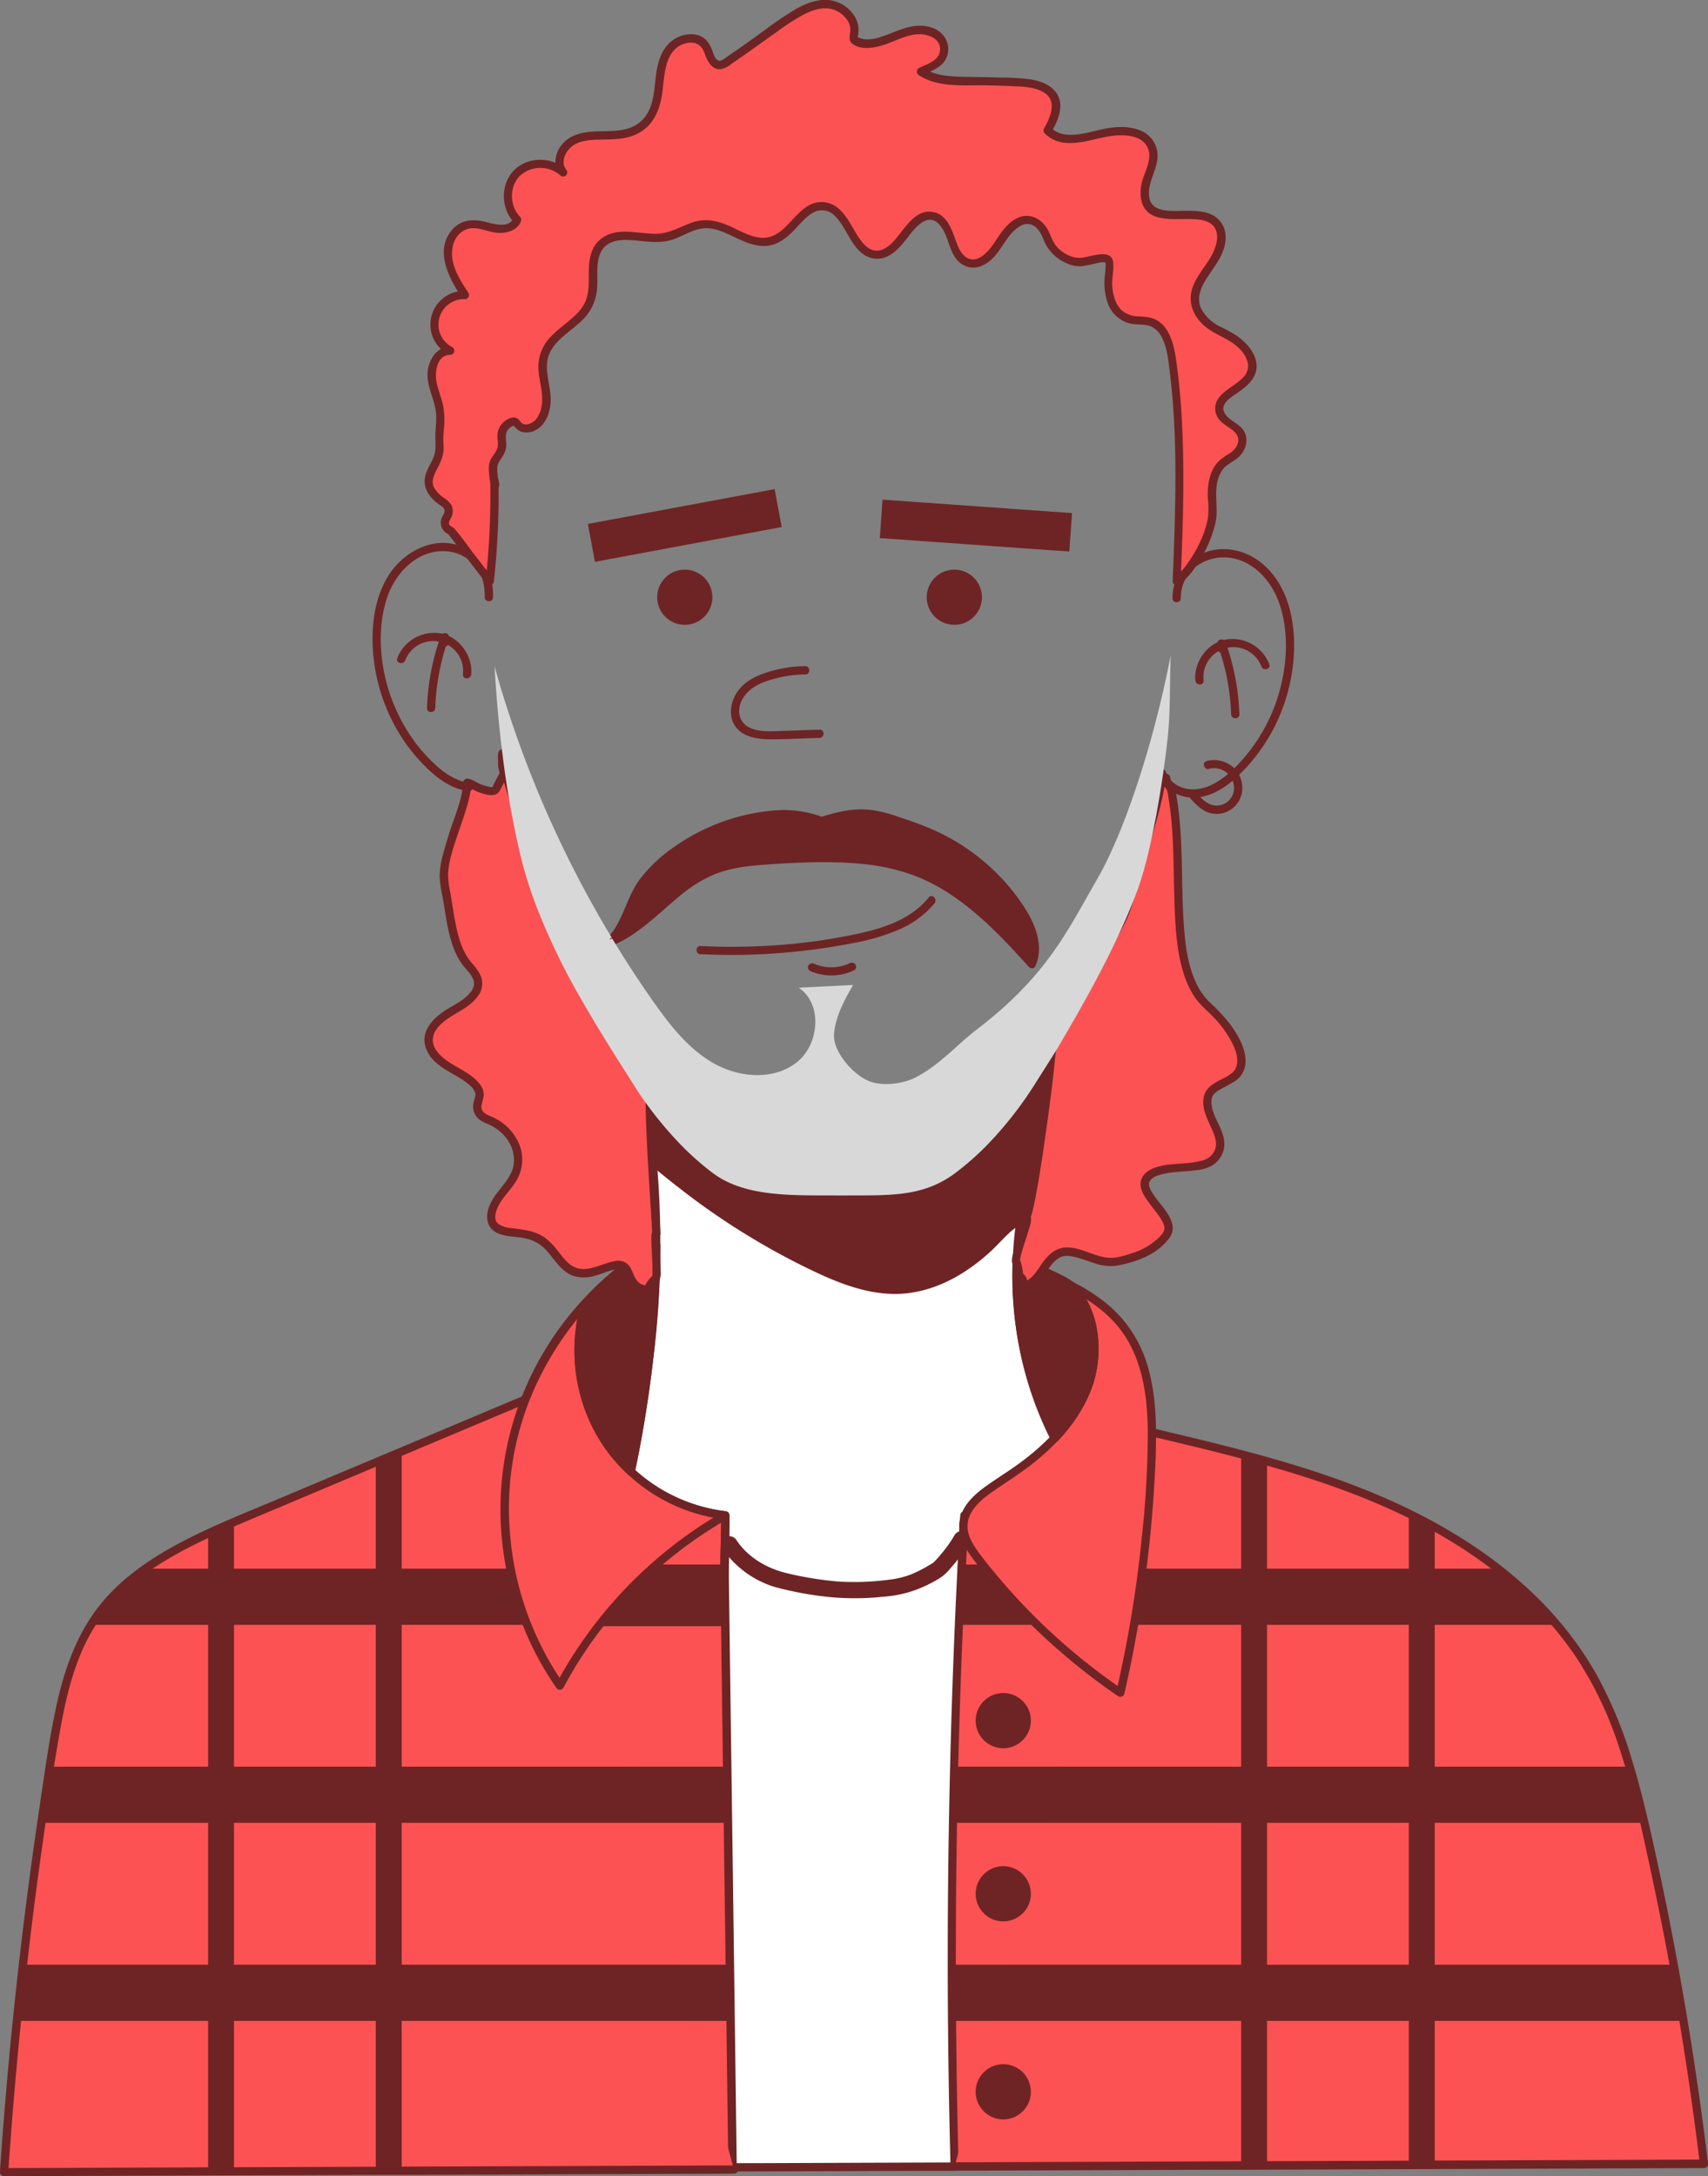 <svg id="character" xmlns="http://www.w3.org/2000/svg" viewBox="0 0 621.22 791.55"><rect x="0" y="0" width="621.22" height="791.55" fill="#808080" stroke="none"/><defs><style>.cls-1,.cls-4{fill:#6e2424;}.cls-2{fill:#fc5253;}.cls-3{fill:#fff;}.cls-4{stroke:#6e2424;stroke-miterlimit:10;}.cls-5{fill:#d8d8d8;}</style></defs><g id="Calque_3" data-name="Calque 3"><path class="cls-1" d="M303,487.05q-.44-4.11-1-8.22a1.5,1.5,0,0,0-1.85-1,1.54,1.54,0,0,0-1.05,1.84c.05.32.09.65.14,1,0,.11,0,.1,0,0l0,.3.06.45.24,1.87c.16,1.29.3,2.58.44,3.86a1.53,1.53,0,0,0,1.5,1.5,1.51,1.51,0,0,0,1.5-1.5Z" transform="translate(-64.22 -65.71)"/><path class="cls-2" d="M328.7,708.27H265.28l12-41.72c1-1.42,5.38-8.49,6.46-9.87H328Q328.36,682.48,328.7,708.27Z" transform="translate(-64.22 -65.71)"/><path class="cls-2" d="M329.67,780.3H267.83l29.36-51.6H329Z" transform="translate(-64.22 -65.71)"/><path class="cls-2" d="M327.73,636.25H301.24A155.1,155.1,0,0,1,328,616.87C328.11,623,327.65,630.12,327.73,636.25Z" transform="translate(-64.22 -65.71)"/><path class="cls-1" d="M327.73,634.75H301.24l1.06,2.56a155.34,155.34,0,0,1,26.49-19.14l-2.26-1.3c.07,6.46-.37,12.92-.3,19.38a1.5,1.5,0,0,0,3,0c-.07-6.46.37-12.92.3-19.38a1.51,1.51,0,0,0-2.26-1.29,158.65,158.65,0,0,0-27.09,19.61,1.51,1.51,0,0,0,1.06,2.56h26.49A1.5,1.5,0,0,0,327.73,634.75Z" transform="translate(-64.22 -65.71)"/><path class="cls-2" d="M330.65,854l-42.73-53.29h42C330.18,818.07,330.42,836.66,330.65,854Z" transform="translate(-64.22 -65.71)"/><path class="cls-2" d="M445.34,800.72l-33.92,53q-.71-26.49-.91-53Z" transform="translate(-64.22 -65.71)"/><path class="cls-2" d="M458.55,728.7,437,780.3h-26.6q0-25.8.43-51.6Z" transform="translate(-64.22 -65.71)"/><path class="cls-2" d="M462.77,676.72l25.14,31.55H411.27q.64-25.8,1.73-51.59h27.43C446.45,662.55,456.14,671.57,462.77,676.72Z" transform="translate(-64.22 -65.71)"/><path class="cls-3" d="M447.82,588.79a106.27,106.27,0,0,1-20,16c-5.41,3.47-11.59,7.66-13,13.64h0a11,11,0,0,0-.27,2.17,10.13,10.13,0,0,0,.07,1.46v0l-.39,7.29h0q-.18,3.43-.35,6.89-.51,10.21-.95,20.43-1.1,25.79-1.73,51.59-.24,10.22-.42,20.43-.45,25.8-.43,51.6,0,10.22.09,20.42.21,26.5.91,53l-80.77.3c-.23-17.35-.47-35.94-.7-53.29q-.15-10.22-.28-20.42L329,728.7q-.15-10.22-.28-20.43-.34-25.8-.7-51.59l-.27-20.43c-.08-6.13.38-13.25.3-19.38A61.09,61.09,0,0,1,293.64,601c.29-1.36.57-2.72.84-4.1.21-1,.42-2.09.62-3.14.61-3.12,1.18-6.29,1.73-9.48.23-1.35.46-2.71.68-4.07q0-.21.06-.39c.19-1.19.38-2.37.56-3.56l.09-.62c.44-2.91.86-5.84,1.24-8.78.19-1.47.38-3,.56-4.43s.34-2.83.5-4.26a1.11,1.11,0,0,1,0-.19c.16-1.49.32-3,.46-4.47s.29-3,.42-4.49c.12-1.32.23-2.64.34-4,0-.22,0-.43.05-.65,0-.05,0-.11,0-.16.11-1.41.2-2.8.3-4.21,0-.08,0-.17,0-.25.09-1.42.17-2.83.25-4.25l.12-2.25c0-.75.07-1.5.1-2.25s.05-1.23.07-1.84c0-.08,0-.16,0-.24,0-.73.05-1.46.08-2.19,0-1,.05-2,.07-2.93,0-.38,0-.77,0-1.15,0,0,0,0,0,0h0v0h0s0-.05,0-.08c0-.26,0-.54,0-.8,0-1,0-2,0-3,0-1.49,0-3,0-4.46v-.06c0-1.52,0-3-.06-4.54v0c-.11-5.31-.36-10.56-.76-15.72a0,0,0,0,1,0,0h0c-.15-2-.34-4-.55-6,0-.29-.05-.57-.08-.85a7.24,7.24,0,0,0,1.24.1,10.73,10.73,0,0,0,2.39-.33,21.65,21.65,0,0,0,4.49-1.74c1.17-.58,2.31-1.22,3.38-1.82l1.63,1.57c2.13,2,4.37,4,6.75,5.84l.73.58,1.14.88c12.25,9.32,30.43,8.18,47,8.34,16.63-.16,29.4,1,41.66-8.34a104.31,104.31,0,0,0,10.35-9c4.12,2.57,8.78,4.41,13.94,3.9a8.37,8.37,0,0,0,4.46-1.92l-.29,1c-.63,2-1.2,4.05-1.73,6.09l-.15.57a147.55,147.55,0,0,0-3.18,15.87c-.14,1-.28,2-.4,3q-.65,5.22-.9,10.46v0c0,1-.08,2-.11,3A132.37,132.37,0,0,0,447.82,588.79Z" transform="translate(-64.22 -65.71)"/><path class="cls-1" d="M446.76,587.73c-6,6.33-13.05,11.45-20.37,16.19-5.53,3.58-12.13,8.1-13.14,15.16-.24,1.7-.09,3.45-.18,5.17-.11,2.16-.23,4.32-.34,6.49q-.37,7.13-.71,14.27-.67,14.31-1.19,28.62-2.1,57.69-1.89,115.43.13,32.33,1,64.65l1.5-1.5-27.26.1-43.49.16-10,0,1.5,1.5q-.61-45.88-1.22-91.77-.63-47.07-1.27-94.13l-.36-26.39c-.11-8.29.31-16.56.23-24.85a1.55,1.55,0,0,0-1.5-1.5A60,60,0,0,1,294.7,599.9l.39,1.46c2.85-13.46,5-27.07,6.64-40.74a323.82,323.82,0,0,0,2.63-38l-1.5,1.5h0a1.52,1.52,0,0,0,1.5-1.5,1.6,1.6,0,0,0-.45-1.09l.44,1.06A343.07,343.07,0,0,0,303,487.05l-1.5,1.5c4.38.55,8.58-1.93,12.26-4l-1.82-.24c5.76,5.63,12,11.14,19.64,14,7.27,2.68,15.18,3.32,22.87,3.55,8.34.25,16.7.15,25,.1,7.14-.05,14.43-.26,21.31-2.39,8.86-2.74,16.05-8.93,22.57-15.33l-1.82.24c5.66,3.46,14,6.47,19.92,2l-2.21-1.7c-8,26.92-9.42,55.33-1.51,82.48a132.67,132.67,0,0,0,8.8,22.33c.87,1.72,3.46.21,2.59-1.51-12.26-24.43-16.19-52.36-12.28-79.34a162.8,162.8,0,0,1,5.3-23.16c.34-1.16-1.13-2.51-2.21-1.69-5.06,3.84-12.09,1-16.88-2a1.53,1.53,0,0,0-1.82.23c-5.67,5.57-11.94,11.22-19.52,14-6.47,2.35-13.38,2.75-20.21,2.84q-11.69.16-23.4,0c-7.55-.1-15.23-.42-22.54-2.49C327,494,320.32,488.34,314,482.2a1.54,1.54,0,0,0-1.82-.23c-3.25,1.82-6.86,4.06-10.74,3.58a1.5,1.5,0,0,0-1.5,1.5q1,10,1.33,20.05.12,4.53.13,9.06c0,1.65,0,3.3,0,5,0,.83-.24,1.89.42,2.55l-.44-1.06v0l1.5-1.5h0a1.52,1.52,0,0,0-1.5,1.5c0,15.62-1.62,31.39-3.76,46.84q-1.74,12.62-4.19,25.11a56.59,56.59,0,0,0-1.22,6c-.12,1.61,1.57,2.55,2.68,3.48a64,64,0,0,0,9.33,6.52A62.53,62.53,0,0,0,328,618.37l-1.5-1.5c.07,7.19-.37,14.38-.27,21.57q.15,11.7.31,23.4.33,23.76.64,47.53.63,46.88,1.27,93.76.33,25.44.67,50.88a1.52,1.52,0,0,0,1.5,1.5l27.26-.1,43.49-.16,10,0a1.52,1.52,0,0,0,1.5-1.5q-1.51-57-.74-114,.76-56,3.7-111.87c.22-4.22-.4-8.85,1.93-12.56,2.14-3.42,5.62-5.87,8.92-8.05,7.89-5.23,15.58-10.55,22.15-17.43C450.21,588.46,448.09,586.33,446.76,587.73Z" transform="translate(-64.22 -65.71)"/><path class="cls-1" d="M439.81,482.93c-.2.6-.39,1.21-.58,1.81a1.11,1.11,0,0,0,0,.6,1,1,0,0,0,.17.56,1.31,1.31,0,0,0,.39.42,1.14,1.14,0,0,0,.51.27,1.52,1.52,0,0,0,1.16-.15,1.64,1.64,0,0,0,.69-.9c.18-.6.37-1.21.58-1.81a1.11,1.11,0,0,0,0-.6,1.09,1.09,0,0,0-.18-.55,1.54,1.54,0,0,0-.89-.69,1.51,1.51,0,0,0-1.16.15l-.3.23a1.49,1.49,0,0,0-.39.66Z" transform="translate(-64.22 -65.71)"/><path class="cls-2" d="M422.82,636.25H414q.17-3.45.35-6.89h0l.39-7.29c.44,3.92,2.89,7.46,5.35,10.64C421,633.89,421.88,635.07,422.82,636.25Z" transform="translate(-64.22 -65.71)"/><path class="cls-1" d="M422.82,634.75H414l1.5,1.5c.23-4.73.49-9.46.74-14.19h-3c.73,6,4.95,10.71,8.57,15.25a1.5,1.5,0,0,0,2.12,0,1.53,1.53,0,0,0,0-2.12c-1.66-2.08-3.35-4.15-4.81-6.37a16.08,16.08,0,0,1-2.88-6.76,1.55,1.55,0,0,0-1.5-1.5,1.52,1.52,0,0,0-1.5,1.5c-.25,4.73-.51,9.46-.74,14.19a1.52,1.52,0,0,0,1.5,1.5h8.87A1.5,1.5,0,0,0,422.82,634.75Z" transform="translate(-64.22 -65.71)"/><path class="cls-1" d="M413.32,628c-.1.21-.2.43-.32.64a1,1,0,0,0-.17.55,1.11,1.11,0,0,0,0,.6,1.14,1.14,0,0,0,.27.51,1.31,1.31,0,0,0,.42.39l.36.15a1.55,1.55,0,0,0,.8,0l.36-.15a1.61,1.61,0,0,0,.53-.54,5.46,5.46,0,0,0,.32-.64,1.73,1.73,0,0,0,.16-1.16,1.26,1.26,0,0,0-.27-.51,1.18,1.18,0,0,0-.42-.38l-.36-.15a1.36,1.36,0,0,0-.8,0l-.36.15a1.55,1.55,0,0,0-.54.54Z" transform="translate(-64.22 -65.71)"/><path class="cls-1" d="M326.92,628.84A35.56,35.56,0,0,0,346.33,643a125.3,125.3,0,0,0,19.41,3.56,97.43,97.43,0,0,0,19.69-.1,42.92,42.92,0,0,0,16.84-4.67,40,40,0,0,0,4.57-2.66,17.61,17.61,0,0,0,3.07-3,57.35,57.35,0,0,0,6.63-9c1.91-3.36-3.27-6.39-5.18-3a46.89,46.89,0,0,1-5,7,31.71,31.71,0,0,1-2.53,2.78c-.14.14-.33.26-.46.41s.31-.25.33-.25-.66.4-.42.26c-.73.43-1.44.87-2.17,1.29-1.28.73-2.58,1.42-3.92,2-.3.15-.61.28-.91.41l.07,0-.38.16c-.63.24-1.26.47-1.89.68a31.41,31.41,0,0,1-3.55.93c-.57.11-1.14.22-1.72.31-.16,0-1,.14-.44.07l-1.15.13a96,96,0,0,1-18.48.59,125.21,125.21,0,0,1-18.31-3c-7.24-1.73-14.13-5.7-18.34-12a3.08,3.08,0,0,0-4.11-1.08,3,3,0,0,0-1.07,4.11Z" transform="translate(-64.22 -65.71)"/></g><g id="Calque_4" data-name="Calque 4"><path class="cls-2" d="M256.23,574.3l-45.44,19.13-9.42,4-46.78,19.69c-1.59.67-3.19,1.34-4.79,2-3.14,1.34-6.29,2.71-9.41,4.15A142.38,142.38,0,0,0,116.05,637a71.08,71.08,0,0,0-17,17c-.77,1.12-1.51,2.26-2.19,3.42-8,13.38-11,29.34-13.48,44.84q-.55,3.38-1.08,6.75-1.62,10.2-3.1,20.43-3.75,25.74-6.67,51.6-1.17,10.2-2.19,20.42-2.75,27.09-4.59,54.27l74.67-.28,9.41,0,51.57-.19,9.42,0,120.33-.45" transform="translate(-64.22 -65.71)"/><path class="cls-1" d="M255.84,572.86l-54.45,22.91Q183.71,603.2,166,610.66c-12.33,5.19-24.86,10.08-36.68,16.39-10.77,5.74-21.12,12.86-28.8,22.47s-12.14,21.29-15,33.21c-3,12.6-4.72,25.53-6.64,38.33q-3.1,20.66-5.7,41.4-5.16,41.4-8.26,83c-.25,3.42-.5,6.84-.73,10.26a1.52,1.52,0,0,0,1.5,1.5l20.84-.08,37.32-.14,19-.07,23.65-.08,33-.12,13.85,0,23.71-.09,37.05-.14,35.79-.13,20.3-.08h1a1.5,1.5,0,0,0,0-3l-14.38.05-33.49.13-38,.14-28.26.1-15.64.06-25.65.09-25.93.1-18.75.06-35.55.14-28.24.1H65.72l1.5,1.5q2.79-41,7.61-81.92,2.44-20.77,5.43-41.48c1.88-13.07,3.76-26.17,6.16-39.15,2.2-11.88,5.19-23.86,11.33-34.38s15.38-18.59,25.67-24.94c11.17-6.9,23.36-11.91,35.42-17l38.3-16.12L248.94,579l7.69-3.24c1.76-.74,1-3.64-.79-2.89Z" transform="translate(-64.22 -65.71)"/><path class="cls-2" d="M411.42,853.71l104.22-.38,9.42,0,51.57-.19,9.42,0,97.88-.36q-3.15-26.09-7.43-52-1.69-10.23-3.57-20.42-4.2-22.89-9.3-45.6c-.45-2-.9-4-1.37-6-1.59-6.85-3.31-13.69-5.33-20.43-3.58-12.1-8.1-23.87-14.47-34.73a120.66,120.66,0,0,0-12-16.86,143.45,143.45,0,0,0-21.43-20.43,177.2,177.2,0,0,0-23-15.17q-4.65-2.58-9.42-4.92c-1.34-.65-2.68-1.29-4-1.92a315.28,315.28,0,0,0-47.54-17.08q-4.69-1.33-9.42-2.58c-10.55-2.78-21.18-5.31-31.78-7.82" transform="translate(-64.22 -65.71)"/><path class="cls-1" d="M411.42,855.21l17-.06,36.74-.13,36.09-.14,15.66,0,24.59-.09,33.42-.12,14.94-.06,29.18-.11,39-.14,24.69-.09h1.25a1.5,1.5,0,0,0,1.5-1.5q-4.51-37.35-11.35-74.39-3.39-18.41-7.39-36.7c-2.6-12-5.31-23.93-8.89-35.65a156.41,156.41,0,0,0-13.42-32.11,127.72,127.72,0,0,0-21.57-27.62c-16.9-16.5-37.54-28.6-59.26-37.59-22.62-9.37-46.41-15.47-70.16-21.16l-9.13-2.17c-1.88-.45-2.68,2.44-.8,2.89,23.64,5.6,47.37,11.25,70.17,19.75,22,8.19,43.11,19.25,60.87,34.71a130.84,130.84,0,0,1,23,25.84,135.24,135.24,0,0,1,15.07,31.16A324.7,324.7,0,0,1,662,734.1q4,18,7.54,36.09,7.05,36.54,11.8,73.48c.39,3,.76,6,1.13,9l1.5-1.5-17.87.07-37.46.14-33.86.12-17.87.07-26,.1-25.94.09-17.49.06-32.52.12-38.68.14-23.61.09h-1.18a1.5,1.5,0,0,0,0,3Z" transform="translate(-64.22 -65.71)"/><path class="cls-1" d="M413.48,616.81l-.09,1.59a1.06,1.06,0,0,0,.13.58,1.36,1.36,0,0,0,.79.79,1.06,1.06,0,0,0,.58.13l.4,0a1.49,1.49,0,0,0,.66-.39l.23-.3a1.45,1.45,0,0,0,.21-.76l.09-1.59a1.17,1.17,0,0,0-.13-.58,1.14,1.14,0,0,0-.31-.48,1.24,1.24,0,0,0-.48-.31,1.15,1.15,0,0,0-.58-.13l-.4.06a1.57,1.57,0,0,0-.66.38l-.24.31a1.5,1.5,0,0,0-.2.75Z" transform="translate(-64.22 -65.71)"/><path class="cls-1" d="M413.39,618.41c-.07,1.21-.13,2.42-.2,3.63a1.5,1.5,0,0,0,.44,1.06,1.52,1.52,0,0,0,1.06.44,1.54,1.54,0,0,0,1.5-1.5c.07-1.21.13-2.42.2-3.63a1.52,1.52,0,0,0-.44-1.06,1.56,1.56,0,0,0-1.06-.44,1.54,1.54,0,0,0-1.5,1.5Z" transform="translate(-64.22 -65.71)"/><path class="cls-1" d="M149.33,618.34V854.68l-9.41,0V622.49C143,621.05,146.19,619.68,149.33,618.34Z" transform="translate(-64.22 -65.71)"/><polygon class="cls-1" points="146.1 526.95 146.1 788.75 136.68 788.78 136.68 530.91 146.1 526.95"/><path class="cls-1" d="M525.06,853.3V597.16q-4.69-1.33-9.42-2.58V853.33Z" transform="translate(-64.22 -65.71)"/><path class="cls-1" d="M586.05,621.08v232l-9.42,0v-237Q581.4,618.5,586.05,621.08Z" transform="translate(-64.22 -65.71)"/><path class="cls-1" d="M249.38,636.25a113.47,113.47,0,0,0,6,20.43H95.82c.68-1.16,1.42-2.3,2.19-3.42a71.08,71.08,0,0,1,17-17Z" transform="translate(-64.22 -65.71)"/><path class="cls-4" d="M328,656.68H282.23a157.06,157.06,0,0,1,19-20.43h26.49Z" transform="translate(-64.22 -65.71)"/><path class="cls-1" d="M441.4,656.68H413q.44-10.21.95-20.43h8.87A220.56,220.56,0,0,0,441.4,656.68Z" transform="translate(-64.22 -65.71)"/><path class="cls-1" d="M630.49,656.68H476.68q1.76-10.18,3.05-20.43H609.06A143.45,143.45,0,0,1,630.49,656.68Z" transform="translate(-64.22 -65.71)"/><path class="cls-1" d="M329,728.7H78.7q1.48-10.23,3.1-20.43H328.7Q328.84,718.49,329,728.7Z" transform="translate(-64.22 -65.71)"/><path class="cls-1" d="M662.26,728.7H410.85q.18-10.22.42-20.43H656.93C659,715,660.67,721.85,662.26,728.7Z" transform="translate(-64.22 -65.71)"/><path class="cls-1" d="M330,800.72H69.84q1-10.22,2.19-20.42H329.67Q329.8,790.52,330,800.72Z" transform="translate(-64.22 -65.71)"/><path class="cls-1" d="M676.5,800.72h-266q-.08-10.2-.09-20.42H672.93Q674.81,790.49,676.5,800.72Z" transform="translate(-64.22 -65.71)"/><path class="cls-2" d="M328,616.87a155.1,155.1,0,0,0-26.79,19.38,157.06,157.06,0,0,0-19,20.43q-1.62,2.07-3.15,4.2a152.84,152.84,0,0,0-11.24,18,108.94,108.94,0,0,1-11.91-22.15,113.47,113.47,0,0,1-6-20.43,111.86,111.86,0,0,1,.51-45.7,108.46,108.46,0,0,1,5.33-17h0a114.06,114.06,0,0,1,21.32-33.81,61.09,61.09,0,0,0,7.31,50.33,58.11,58.11,0,0,0,9.25,10.9A61.09,61.09,0,0,0,328,616.87Z" transform="translate(-64.22 -65.71)"/><path class="cls-1" d="M327.27,615.58A159,159,0,0,0,277,661.27a155.27,155.27,0,0,0-10.42,16.81h2.59a111.47,111.47,0,0,1-19.49-55,107.18,107.18,0,0,1,11.06-56.86,114.17,114.17,0,0,1,17.44-25.44l-2.51-1.46a62.73,62.73,0,0,0,1.93,40.79,61.68,61.68,0,0,0,27.93,31.16A62.44,62.44,0,0,0,328,618.37c1.91.22,1.9-2.78,0-3A59.77,59.77,0,0,1,292.77,598a58.31,58.31,0,0,1-16.44-36,59.15,59.15,0,0,1,2.2-21.9,1.51,1.51,0,0,0-2.51-1.46,112.16,112.16,0,0,0-24.19,111.06,113,113,0,0,0,14.71,29.86,1.52,1.52,0,0,0,2.59,0,154.66,154.66,0,0,1,59.66-61.42A1.5,1.5,0,0,0,327.27,615.58Z" transform="translate(-64.22 -65.71)"/><path class="cls-1" d="M302.92,518.71A423.13,423.13,0,0,1,293.64,601a58.11,58.11,0,0,1-9.25-10.9,61.09,61.09,0,0,1-7.31-50.33A110.37,110.37,0,0,1,302.92,518.71Z" transform="translate(-64.22 -65.71)"/><path class="cls-1" d="M301.42,518.71a404,404,0,0,1-5.94,64.57q-1.47,8.67-3.29,17.28l2.51-.66a58.37,58.37,0,0,1-17.75-33,59.39,59.39,0,0,1-.28-18.39c.22-1.49.49-3,.82-4.43s.5-3.16,1.53-4.27q3.25-3.5,6.8-6.71A108.21,108.21,0,0,1,303.68,520a1.5,1.5,0,0,0-1.52-2.59,111.57,111.57,0,0,0-16.84,12.14c-2.62,2.28-5.13,4.69-7.52,7.2-.5.53-1,1-1.49,1.59a4.89,4.89,0,0,0-1,2.17c-.44,1.58-.8,3.17-1.11,4.78a63.27,63.27,0,0,0,4.75,38A59.65,59.65,0,0,0,292.58,602a1.52,1.52,0,0,0,2.51-.66,436.72,436.72,0,0,0,8.71-64.12q.54-9.25.62-18.53A1.5,1.5,0,0,0,301.42,518.71Z" transform="translate(-64.22 -65.71)"/><path class="cls-2" d="M483.16,589.33h0c0,2.12-.07,4.22-.14,6.32q-.74,20.36-3.29,40.59-1.29,10.25-3.05,20.43-2.15,12.44-5,24.76-5.77-3.93-11.3-8.21a224.47,224.47,0,0,1-19-16.55,220.56,220.56,0,0,1-18.58-20.43c-.94-1.18-1.86-2.36-2.78-3.55-2.46-3.18-4.91-6.72-5.35-10.64v0a10.13,10.13,0,0,1-.07-1.46,11,11,0,0,1,.27-2.17h0c1.37-6,7.55-10.17,13-13.64a106.27,106.27,0,0,0,20-16,56.68,56.68,0,0,0,11.44-17.14c5.15-12.44,3.82-28.26-5-38l-.12-.14c7.5,3.87,14.29,8.72,19.24,15.48C481.71,560.39,483.28,575.05,483.16,589.33Z" transform="translate(-64.22 -65.71)"/><path class="cls-1" d="M481.66,589.33A355.32,355.32,0,0,1,479.5,625q-1.83,18.11-5.12,36-1.85,10-4.13,20l2.21-.89a225.18,225.18,0,0,1-32.5-27q-7.36-7.38-14-15.42c-2.12-2.57-4.25-5.17-6.18-7.89s-3.57-5.53-3.65-8.78c-.14-5.58,4.72-9.71,9-12.7,5.33-3.72,10.82-7.09,15.85-11.21,9.53-7.8,18.2-17.9,21.4-30a42.27,42.27,0,0,0,.65-18.62,34.28,34.28,0,0,0-7.81-16l-1.82,2.36c7.5,3.89,14.59,8.9,19.42,15.95S480,566.23,481,574.65a119.94,119.94,0,0,1,.68,14.68,1.5,1.5,0,0,0,3,0c.06-9-.47-18.16-3.07-26.82a45.88,45.88,0,0,0-14.08-22,66.3,66.3,0,0,0-12.6-8.3,1.5,1.5,0,0,0-1.82,2.35c7.28,8.5,9.19,20.24,6.57,31-3,12.28-11.88,22.28-21.51,30-5,4-10.62,7.24-15.8,11.07-4.35,3.21-8.62,7.35-9.17,13-.65,6.59,4.21,12.09,8,16.9,4.25,5.38,8.78,10.55,13.53,15.5a228.44,228.44,0,0,0,36.21,30.64,1.52,1.52,0,0,0,2.21-.9,461.36,461.36,0,0,0,10.66-72.45c.45-6.67.85-13.37.85-20.06A1.5,1.5,0,0,0,481.66,589.33Z" transform="translate(-64.22 -65.71)"/><path class="cls-1" d="M459.26,571.65a56.68,56.68,0,0,1-11.44,17.14,132.37,132.37,0,0,1-13.9-63.65,55.67,55.67,0,0,1,20.35,8.54C463.08,543.39,464.41,559.21,459.26,571.65Z" transform="translate(-64.22 -65.71)"/><path class="cls-1" d="M457.81,571.25a55.78,55.78,0,0,1-11.05,16.48l2.35.31a129.82,129.82,0,0,1-13.37-48.65,141.08,141.08,0,0,1-.32-14.25l-1.9,1.45a53.76,53.76,0,0,1,18.17,7.2,12.4,12.4,0,0,1,3.92,4.07c4.06,6.19,5.55,13.76,5.07,21.08a39.25,39.25,0,0,1-2.87,12.31c-.73,1.79,2.17,2.57,2.9.8A41.9,41.9,0,0,0,463,548.13a34.47,34.47,0,0,0-4.17-10.87,20.44,20.44,0,0,0-3.45-4.64,28.44,28.44,0,0,0-6.11-3.68,57.56,57.56,0,0,0-14.9-5.24,1.52,1.52,0,0,0-1.9,1.44A136,136,0,0,0,440.61,576a131.74,131.74,0,0,0,5.91,13.58,1.52,1.52,0,0,0,2.36.3,59.77,59.77,0,0,0,11.83-17.8,1.52,1.52,0,0,0-1-1.84A1.54,1.54,0,0,0,457.81,571.25Z" transform="translate(-64.22 -65.71)"/><path class="cls-1" d="M456.54,533.45c-.5-.36-1-.72-1.51-1.06a1.16,1.16,0,0,0-.56-.18,1,1,0,0,0-.6,0,1,1,0,0,0-.51.26,1.24,1.24,0,0,0-.39.43l-.15.35a1.55,1.55,0,0,0,0,.8l.15.36a1.74,1.74,0,0,0,.54.54c.51.34,1,.7,1.51,1.06a1.12,1.12,0,0,0,.56.18,1.22,1.22,0,0,0,.6,0,1.26,1.26,0,0,0,.51-.27,1.18,1.18,0,0,0,.38-.42l.16-.36a1.55,1.55,0,0,0,0-.8l-.16-.35a1.45,1.45,0,0,0-.53-.54Z" transform="translate(-64.22 -65.71)"/></g><path class="cls-1" d="M488.38,347a3.69,3.69,0,0,1-.19-.56,1.26,1.26,0,0,0-.27-.51,1.18,1.18,0,0,0-.42-.38,1.16,1.16,0,0,0-.56-.18,1,1,0,0,0-.6,0l-.36.15a1.55,1.55,0,0,0-.54.54l-.15.35a1.55,1.55,0,0,0,0,.8c.06.19.12.38.19.56a1.14,1.14,0,0,0,.27.51,1.31,1.31,0,0,0,.42.39,1.12,1.12,0,0,0,.56.18,1.22,1.22,0,0,0,.6,0l.36-.15a1.61,1.61,0,0,0,.53-.54l.16-.36a1.55,1.55,0,0,0,0-.8Z" transform="translate(-64.22 -65.71)"/><circle id="eye1" class="cls-4" cx="249.06" cy="217.22" r="9.54"/><circle id="eye2" class="cls-4" cx="347.1" cy="217.22" r="9.54"/><circle class="cls-4" cx="364.9" cy="625.81" r="9.54"/><circle class="cls-4" cx="364.9" cy="688.79" r="9.54"/><circle class="cls-4" cx="364.9" cy="760.81" r="9.54"/><path class="cls-1" d="M357.11,308a46.37,46.37,0,0,0-14.86,2.57c-4.47,1.55-8.45,3.88-10.72,8.21-2,3.85-2.2,8.95,1.05,12.21s8.4,3.66,12.86,3.61c5.62-.05,11.24-.34,16.86-.5,1.92-.05,1.93-3.05,0-3-4.39.12-8.78.33-13.17.44-4,.1-8.59.62-12.32-1.22-3.57-1.75-4.56-5.53-3.12-9.12,1.56-3.88,5-6.19,8.78-7.54A44.53,44.53,0,0,1,357.11,311c1.93,0,1.93-3,0-3Z" transform="translate(-64.22 -65.71)"/><path class="cls-1" d="M319,412.75a227.85,227.85,0,0,0,38.38-1.34c6.27-.76,12.53-1.74,18.71-3a75.51,75.51,0,0,0,14.42-4.32,34.75,34.75,0,0,0,13.61-9.84c1.2-1.49-.91-3.63-2.12-2.12-6.28,7.8-16.11,11.08-25.57,13.15a213.93,213.93,0,0,1-36.27,4.58q-10.57.46-21.16-.07c-1.93-.09-1.92,2.91,0,3Z" transform="translate(-64.22 -65.71)"/><g id="Calque_5" data-name="Calque 5"><path class="cls-1" d="M446.3,453.57c-1,1.16-1.95,21.45-3,22.42-2.93,10.82-6.8,21.55-8,32.66-.86,1.05-5.21,4.16-6.11,5.17-10.09,11.34-23.1,20-37.13,20.85-11.41.69-22.55-3.75-33.08-8.88a274,274,0,0,1-66.49-45.94c-.64-.56-6.59-10.74-7.21-11.34,2.23-.15,11.69.14,13.92,0,1.8-.1,2.84,2.14,4.63,2,38-2.2,75,3.58,113.05,3.7L435.32,458C442.58,458.08,439,453.46,446.3,453.57Z" transform="translate(-64.22 -65.71)"/><path class="cls-1" d="M445,452.82a4.72,4.72,0,0,0-.57,2c-.21,1.26-.35,2.53-.49,3.8-.34,3.2-.61,6.4-.93,9.61-.23,2.36-.48,4.57-.93,6.86-.06.35,0,.08,0,.05s-.29.48.16-.2a4.08,4.08,0,0,0-.39.66,37.23,37.23,0,0,0-1.28,4.57c-.84,2.89-1.7,5.78-2.53,8.68a118.57,118.57,0,0,0-4.21,19.81l.44-1.06a34.42,34.42,0,0,1-4.54,3.79,73.76,73.76,0,0,0-5.3,5.31,66,66,0,0,1-14.62,11.08,42.77,42.77,0,0,1-16.95,5.35,49.23,49.23,0,0,1-19.85-3,139.5,139.5,0,0,1-18.89-8.47q-8.85-4.57-17.34-9.83A273.53,273.53,0,0,1,304,488.05q-4.3-3.63-8.46-7.43c-.67-.61-1.39-1.21-2-1.86l-.08-.09c.33.36,0,0-.06-.11-.43-.66-.86-1.32-1.28-2-1.13-1.81-2.23-3.64-3.35-5.46a21.83,21.83,0,0,0-2.41-3.66L285.31,470c3.88-.23,7.8,0,11.69,0,.7,0,1.41-.06,2.11,0,1,0,1.61.83,2.39,1.32a5.91,5.91,0,0,0,3.83.63q3-.15,5.89-.25c14.45-.46,28.9.1,43.33,1s28.81,2,43.24,2.6q5.5.24,11,.37c1.72,0,3.44.07,5.16.08,1.28,0,3,.38,4-.43,1.56-1.19,3-2.63,4.45-3.92l13.94-12.28-1.06.44c2.35,0,4.62-.47,6.22-2.31a8.8,8.8,0,0,1,1.41-1.5,5.85,5.85,0,0,1,3.35-.66,1.5,1.5,0,0,0,0-3,8.35,8.35,0,0,0-5.48,1.52c-.84.71-1.4,1.81-2.32,2.36-1.34.81-3.08.15-4.29,1.08-.44.33-.84.73-1.25,1.09l-13,11.49-4.07,3.58,1.06-.44c-19.53-.07-39-1.63-58.49-2.84-9.62-.6-19.25-1.1-28.88-1.28-4.88-.1-9.77-.1-14.64,0-2.46.05-4.91.12-7.36.23-1.14.06-2.29.17-3.44.18a3.07,3.07,0,0,1-1.91-.89,5.71,5.71,0,0,0-3.88-1.11c-1.46,0-2.91,0-4.36,0-2.87,0-5.77-.19-8.64,0a1.52,1.52,0,0,0-1.06,2.56c.2.21-.19-.27,0,0l.27.39c.27.41.53.83.8,1.25.71,1.14,1.41,2.29,2.12,3.44,1.18,1.94,2.3,4,3.66,5.81a28.88,28.88,0,0,0,4.05,3.84q2.76,2.49,5.59,4.9,5.6,4.77,11.43,9.25a261.76,261.76,0,0,0,49.46,30.26c8.92,4.14,18.49,7.65,28.46,7.57,8.69-.07,17.08-3.1,24.37-7.7a70.92,70.92,0,0,0,10.62-8.28c2.7-2.54,5-5.37,7.94-7.67a29.32,29.32,0,0,0,3.21-2.67,4.15,4.15,0,0,0,.79-2.67c.17-1.35.39-2.7.64-4A152.88,152.88,0,0,1,441.39,488c.73-2.51,1.48-5,2.2-7.53.35-1.21.74-2.43,1-3.65l-.12.09c-.21.17-.17.1.12-.22,0,0,0,0,0-.06a5.38,5.38,0,0,0,.24-.55,24.17,24.17,0,0,0,.86-5.49c.56-5,.76-10.33,1.58-15.15.05-.3.12-.6.18-.9,0-.11.06-.22.09-.33s-.2.34,0,.09C448.73,452.77,446.13,451.27,445,452.82Z" transform="translate(-64.22 -65.71)"/></g><path class="cls-2" d="M302.92,514.26c-1,.62.93,15.83-.31,16.73-3.69,2.66-.9,4.43-4.62,3.62a5.49,5.49,0,0,1-3.16-2c-2.9-3.45-1.76-8.26-8.1-6.39-5.81,1.69-11.78,4.89-17-.12s-6-9.57-14.16-11.46c-4.29-1-13.13-.09-12.78-6.62.41-7.24,9.63-11.87,9.82-19.79.14-6.05-3.05-10.72-8.08-13.92-3-1.94-5.49-1.41-6.65-4.95-.84-2.54,1.82-5,.11-7.66-2.33-3.71-6.68-5.62-10.48-7.91s-7.59-5.74-7.46-10.12,3.94-7.47,7.66-9.71,7.91-4.34,9.79-8.18c2.45-5-3.58-8.56-5.53-12.5-4-8.07-4.29-17.23-6.13-25.88-2-9.53,8-27.17,8.27-37,1.09,0,4.72,2.9,9,3.07a1.7,1.7,0,0,0,1.33-.67l3-5.74c-.79-1.58-.74-7-.56-7.24,2.54,19.5,14.12,39.32,18.57,58,2.38,9.95.76,7.83,4.34,17.36,9.45-1.9,13,18,13,18.13,7.64,20.32,17.62,13.61,17.62,30.63C300.51,479.23,302.23,501.13,302.92,514.26Z" transform="translate(-64.22 -65.71)"/><path class="cls-1" d="M301.86,513.2c-.8.66-.72,2.13-.73,3,0,1.57.08,3.15.15,4.72.1,1.85.2,3.71.25,5.57,0,.71,0,1.42,0,2.13,0,.29,0,.57,0,.86s-.15.17-.07.52,0-.12.12-.12c-.38,0-1.19,1.05-1.42,1.33a4.94,4.94,0,0,0-1.26,2.44c0-.27.1,0,0,0l.51-.4c.14,0,.09,0-.14,0-.35-.22-1.11-.17-1.52-.33a5.39,5.39,0,0,1-2.5-2.45c-.85-1.52-1.26-3.31-2.42-4.65a5.2,5.2,0,0,0-5-1.42c-5,.81-10.59,4.83-15.57,1.69-2.11-1.33-3.7-3.59-5.23-5.52a24.87,24.87,0,0,0-4.27-4.43c-3.61-2.74-7.8-3.13-12.13-3.7a10.93,10.93,0,0,1-5-1.47c-1.33-1-1.45-2.54-1.12-4,1-4.28,4.66-7.47,7-11a15,15,0,0,0,1.72-13.7,18.74,18.74,0,0,0-10.37-10.47c-1.95-.8-4-1.78-3.46-4.31a26,26,0,0,0,.75-3.37,5.76,5.76,0,0,0-1.19-3.77c-3.31-4.59-8.9-6.16-13.17-9.58-2-1.6-4-3.81-4.14-6.51s1.57-4.87,3.5-6.56c4.05-3.54,9.55-5.1,12.8-9.59a7.41,7.41,0,0,0,1.39-6.68c-.69-2.2-2.27-4-3.72-5.71-3.75-4.47-5-10.34-6.07-16-.56-3.14-1-6.31-1.55-9.45a30,30,0,0,1-.82-6.72c.24-4.6,1.79-9.13,3.22-13.47,1.53-4.6,3.26-9.17,4.4-13.9a29.92,29.92,0,0,0,.9-5.8l-1.5,1.5c-.41,0,.08,0,.11.05.22.14.5.23.73.35.62.3,1.23.63,1.86.92a17.81,17.81,0,0,0,5.12,1.64c1.49.2,3,0,3.84-1.35.42-.65.73-1.39,1.09-2.06l1.5-2.86a2.86,2.86,0,0,0,.43-2.25,15,15,0,0,1-.45-3.41q0-.9,0-1.8c0-.25,0-.51,0-.76,0-.45,0-.09-.13.21l-2.79-.76c3,22.59,16.17,42.25,19.93,64.66a57.85,57.85,0,0,0,3,11.07,1.55,1.55,0,0,0,1.84,1.05c5.34-1,8.23,6.88,9.52,10.77.63,1.93,1.09,3.89,1.56,5.86a22.81,22.81,0,0,0,1.44,3.73,39.08,39.08,0,0,0,3.36,6.12,36.86,36.86,0,0,0,6.58,7.14c1.89,1.63,3.8,3.24,4.9,5.53,1.58,3.29,1.35,7.11,1.39,10.65.06,5,.25,10.05.49,15.07.52,10.94,1.33,21.85,1.91,32.79.1,1.92,3.1,1.93,3,0-.53-10.05-1.26-20.08-1.78-30.12-.27-5.23-.49-10.47-.59-15.71-.07-4.12.26-8.46-1.1-12.43-2-5.77-7.76-8.55-11.32-13.2a34.17,34.17,0,0,1-3.55-5.85,23.12,23.12,0,0,1-1.81-4.41c-.49-2-.92-3.93-1.56-5.86-1.89-5.8-5.73-14.36-13.24-13l1.85,1.05a51,51,0,0,1-2.84-9.81,100.38,100.38,0,0,0-3.12-13.47c-3.43-11.19-8.35-21.86-12.15-32.92a97.61,97.61,0,0,1-4.75-18.73c-.18-1.29-2.07-2.27-2.8-.76-.53,1.11-.33,2.68-.28,3.87a13,13,0,0,0,.84,4.88V346.3l-1.34,2.54-1,1.9c-.16.3-.36,1-.63,1.2s-1.4-.12-1.83-.22a15.93,15.93,0,0,1-3.06-1.09c-1.3-.61-2.73-1.67-4.21-1.73a1.52,1.52,0,0,0-1.5,1.5c-.18,4.4-1.77,8.75-3.16,12.89a149.92,149.92,0,0,0-4.5,14.54,31.48,31.48,0,0,0-.88,6.56,41.61,41.61,0,0,0,1.06,7.35c1.1,6.41,1.78,13,4.14,19.09a23,23,0,0,0,3.93,6.76c1.3,1.56,3.14,3.36,3.36,5.5.26,2.45-2.11,4.66-3.87,6-2.15,1.63-4.6,2.81-6.85,4.29-4.39,2.89-8.68,7.56-6.87,13.23s7.47,8.21,12.11,11a23.75,23.75,0,0,1,3.42,2.38,7.53,7.53,0,0,1,2.51,3.17c.3,1.15-.36,2.41-.59,3.52a6.11,6.11,0,0,0,.28,3.8c1,2.31,2.8,3.19,5,4.09a16.7,16.7,0,0,1,6.14,4.51c3.18,3.65,4.36,9.07,2.11,13.48-2.08,4.08-5.76,7.13-7.61,11.34-1.65,3.74-1.48,8.27,2.62,10.22,3.47,1.65,7.41,1.21,11,2.19a13.85,13.85,0,0,1,6.17,3.39c1.55,1.52,2.8,3.31,4.2,5,1.77,2.12,3.72,4.13,6.37,5.07a13.77,13.77,0,0,0,8-.09c2.61-.67,5.27-2.1,8-2.32,1.7-.13,2.17,1.06,2.78,2.45.87,2,1.83,4,3.7,5.25,1.49,1,4.8,2.2,6.11.3a11.22,11.22,0,0,0,.66-1.56c.47-.95,1.52-1.33,2-2.22a7.86,7.86,0,0,0,.49-3.67c0-3.53-.33-7-.4-10.57,0-.62,0-1.24,0-1.86,0-.23-.08-.65,0-.32a.76.76,0,0,1,.06-.25s-.35.52-.25.44C305.47,514.09,303.34,512,301.86,513.2Z" transform="translate(-64.22 -65.71)"/><path class="cls-1" d="M235.14,350.52c-4.7-.65-8.71-3.2-12.19-6.32a58.81,58.81,0,0,1-8.85-10.05,63.83,63.83,0,0,1-10.32-24.66c-1.66-8.78-1.58-18.35,1.39-26.85,3.12-8.9,11-16.93,21-16.45a15.33,15.33,0,0,1,10.8,5.19c2.74,3.19,3.63,7.45,3.55,11.55,0,1.93,3,1.93,3,0A20.63,20.63,0,0,0,240.43,271a17.78,17.78,0,0,0-8.85-6.75c-10.25-3.66-21.12,2.51-26.39,11.31-5.16,8.6-6.13,19.42-5.11,29.22a66.49,66.49,0,0,0,9.36,27.72,63.41,63.41,0,0,0,10.19,12.71c4.09,3.92,9,7.43,14.71,8.21a1.57,1.57,0,0,0,1.85-1.05,1.51,1.51,0,0,0-1.05-1.84Z" transform="translate(-64.22 -65.71)"/><path class="cls-1" d="M235.61,311c.61-6.75-4.37-13.68-11.12-14.91a14.38,14.38,0,0,0-15.78,9c-.69,1.81,2.21,2.59,2.89.8a10.89,10.89,0,0,1,21,5.11c-.17,1.92,2.83,1.91,3,0Z" transform="translate(-64.22 -65.71)"/><path class="cls-1" d="M227.46,299.49l.06-2.05c0-1.77-2.41-1.93-3-.39a86.59,86.59,0,0,0-5,26.18c-.06,1.93,2.94,1.93,3,0a84,84,0,0,1,4.85-25.39l-2.94-.4-.06,2.05c-.06,1.93,2.94,1.93,3,0Z" transform="translate(-64.22 -65.71)"/><path class="cls-1" d="M493.69,283.3a14.46,14.46,0,0,1,4.36-10.57A16.73,16.73,0,0,1,509,268.44c10.07-.12,17.65,8.09,20.63,17.06,3.09,9.29,2.82,19.74.58,29.19a62.89,62.89,0,0,1-12.86,25.86c-3.52,4.2-7.63,8.33-12.64,10.71s-11,2.2-14.85-1.95c-1.32-1.41-3.44.71-2.12,2.12a14.94,14.94,0,0,0,14.52,3.88c5.43-1.36,10-5.05,13.86-9a65.57,65.57,0,0,0,16.12-27.58c3-10.33,3.74-21.86.83-32.3s-10.5-19.56-21.66-20.89A19.87,19.87,0,0,0,496.62,270a17.36,17.36,0,0,0-5.93,13.3c0,1.93,3,1.93,3,0Z" transform="translate(-64.22 -65.71)"/><path class="cls-1" d="M502,313.22a10.89,10.89,0,0,1,21-5.11c.67,1.79,3.57,1,2.89-.8a14.39,14.39,0,0,0-15.79-9c-6.74,1.24-11.73,8.16-11.12,14.91.17,1.91,3.17,1.93,3,0Z" transform="translate(-64.22 -65.71)"/><path class="cls-1" d="M510.11,301.76l-.06-2-2.95.4A83.63,83.63,0,0,1,512,325.5c.06,1.92,3.06,1.93,3,0a86.58,86.58,0,0,0-5-26.18c-.54-1.52-3-1.39-2.95.4l.06,2c.05,1.93,3.05,1.94,3,0Z" transform="translate(-64.22 -65.71)"/><path class="cls-2" d="M244.05,240.51c1,5.85-1.5-4.62,0-7,2.54-4,3-4.43,2.7-7.19s0-5,2.37-6.51c4.11-2.64,2.35,2.26,7.19,1.62s7-6.78,6.61-11.72-2.23-10-.79-14.75c2.52-8.27,13.49-11.39,16.63-19.45,2.65-6.82-.88-15.84,4.22-21.09,5.69-5.85,15.62-.92,23.61-2.55,4.7-.95,8.78-4.28,13.57-4.63,8.68-.64,16.58,8.6,24.87,6,7.48-2.37,11.29-13.56,19.07-12.5,9,1.22,10,17.65,19.09,17.61,8.79,0,12.23-16.32,20.67-13.91,7.07,2,5.62,14.86,12.68,16.91,4.88,1.42,9-3.68,11.62-8,3.11-5.07,8.89-10.86,14.29-5.48a10.68,10.68,0,0,1,2.44,4A13.82,13.82,0,0,0,456,161.06c2.85.44,9.77-2.74,11.36-.67.92,1.21-.2,7.05-.11,8.71.34,5.66,2.13,11.35,8.27,12.83,2.41.58,5,.16,7.36.95,5,1.69,6.7,7.83,7.51,13.06,3.85,24.66,2.85,56.23,1.78,81.17,5.17-3.71,10.51-13.8,11.81-18.47s1.52-5.53,1.16-10.36c-.44-6,.3-12.85,6.41-16a8.16,8.16,0,0,0,4.28-4.9c1.86-6.45-6.71-7.1-8-11.95-1.62-6,8.59-8.06,11.26-13.71,2.84-6-4.17-12.56-9.75-15a21,21,0,0,1-7.19-4.82c-7-7.54-1.5-14.23,2.62-20.18,3-4.38,5.45-10.6,2.07-14.72-6.47-7.9-27.3,3.55-26.2-12.4.36-5.2,4.46-9.76,2.65-15.14-2.21-6.6-11.43-6.94-18.18-5.24s-14.94,3.83-19.84-1.12c2.19-3.83,4.4-8.61,2.16-12.42-3.6-6.12-15.5-5-21.41-5.38-7.86-.54-20.06,1-26.82-3.61,3.2-1.65,7.62-2.85,8.34-7.06a6.8,6.8,0,0,0-4.7-7.43c-5.81-2-11,.9-16.24,2.8-2.81,1-6.44,2-9.43,1.19-4.06-1.15-2-2-2.21-5.24-.31-4.52-5.17-8.42-9.36-8.76-6.06-.49-11.61,3.12-16.61,6.58-6.16,4.26-12.12,8.8-18.35,13-3,2-4.77,4.16-7.34.9-1.27-1.62-1.44-4.16-2.66-5.73-3.1-4-10-2.41-13,1.68s-3.33,9.5-3.88,14.55c-1.25,11.56-7,16.77-18.48,16.74-4.47,0-9.21-.12-13.06,2.15S266.12,125,269,128.44a12,12,0,0,0-16.7,17.24c-1.15,3-5.1,3.67-8.22,3.09-4.3-.8-8.55-3.12-12.89.15a10.58,10.58,0,0,0-4,7.58c-.54,6.21,2.86,11.54,6.14,16.54A10.74,10.74,0,0,0,228,193.3c-4.43-.2-7.17,5.15-6.79,9.57s2.65,8.49,3.1,12.9c.41,3.94-.65,7.93-.23,11.86.72,6.91-6.61,10.8-3,16.71,3,4.9,8.69,4.27,5.3,10.1a2.92,2.92,0,0,0,1.79,4.28l14.18,18.39A335.58,335.58,0,0,0,244.05,240.51Z" transform="translate(-64.22 -65.71)"/><path class="cls-1" d="M242.6,240.91a6.22,6.22,0,0,1,.2,1.35l.74-1.3h0l2.05.54c.34.52,0-.08,0-.4-.1-.5-.18-1-.25-1.53a21.58,21.58,0,0,1-.23-3.85c.07-1.57,1-2.49,1.81-3.86a8.52,8.52,0,0,0,1.44-4.18c0-1.77-.55-3.67.36-5.31a4,4,0,0,1,1.95-1.68,1,1,0,0,1,.54-.15c-.25,0-.18,0,0,.14a6.41,6.41,0,0,0,2.67,2.08,7,7,0,0,0,5.12-.59c3.39-1.71,5-5.63,5.4-9.21.6-5-1.52-9.88-1.23-14.9.48-8.27,9.55-11.79,14.25-17.43a17.76,17.76,0,0,0,4-10.87c.22-4-.5-8.6,1.33-12.31,2-4.11,6.49-4.65,10.6-4.42,4.37.25,8.72,1.12,13.09.41,4.76-.76,8.72-4.14,13.52-4.66,4.22-.46,8.21,1.69,11.91,3.41s7.57,3.43,11.69,2.89c3.69-.48,6.6-2.77,9.15-5.33,2.38-2.38,4.57-5.37,7.64-6.91a6.42,6.42,0,0,1,7.54,1.44c4.26,4.16,5.61,10.84,10.76,14.19a8.56,8.56,0,0,0,8.08.61c2.73-1.18,4.78-3.49,6.62-5.75,2.63-3.24,7.65-11,12.37-6.11,4.14,4.31,3.34,12.28,9.32,15.11,3.88,1.83,7.8-.12,10.55-3,3.09-3.22,4.75-7.59,8.26-10.43,1.62-1.32,3.73-2.28,5.78-1.36,2.4,1.08,3.34,3.42,4.29,5.68a15.42,15.42,0,0,0,8.44,8.33,11.22,11.22,0,0,0,5.17,1,49.73,49.73,0,0,0,5.12-1c.66-.14,3.07-.85,3.6-.27.17.18.07,1.22.07,1.52,0,.9-.11,1.79-.19,2.67a22.47,22.47,0,0,0,1,10.48,11.52,11.52,0,0,0,8.05,7.42c2.52.6,5.33.06,7.73,1.08a8.14,8.14,0,0,1,3.89,4c2,3.82,2.35,8.42,2.88,12.61,2.56,20.43,2.27,41.19,1.6,61.72q-.24,7.15-.55,14.3A1.51,1.51,0,0,0,493,278.4c3.65-2.69,6.32-6.62,8.54-10.52A44.49,44.49,0,0,0,506.27,256c1-4.38-.06-8.74.42-13.15a13.27,13.27,0,0,1,2.14-6.23c1.44-2,3.64-2.77,5.49-4.3,3.15-2.6,4.51-7.28,1.77-10.64-1.85-2.26-5.61-3.42-6.7-6.24-1.26-3.25,3.19-5.61,5.3-7.12,3.19-2.28,6.49-5,6.56-9.3.07-4.67-3.59-8.59-7.13-11.16a57.55,57.55,0,0,0-6.41-3.49,15.43,15.43,0,0,1-6.44-6.11c-2.45-4.67.45-9.37,3.1-13.22,2.78-4,5.93-8.49,5.6-13.67a8.88,8.88,0,0,0-6.05-8c-2.78-1-5.88-1-8.8-1-4.5,0-12.15,1-12.94-5.12-.63-4.87,2.49-9,3-13.72a9.85,9.85,0,0,0-5.84-10.21c-3.87-1.73-8.36-1.65-12.46-.94-4.78.82-9.36,2.63-14.29,2.32a9.63,9.63,0,0,1-6.26-2.6l.23,1.82c2.37-4.18,5-9.8,1.91-14.33-2.09-3.1-5.84-4.39-9.38-5a88.88,88.88,0,0,0-11.53-.69c-4.23-.14-8.46-.16-12.7-.25-5-.11-10.58-.36-14.9-3.23v2.59c2.7-1.36,5.77-2.36,7.67-4.87a7.79,7.79,0,0,0-.23-9.42c-2.43-3.12-6.68-4-10.44-3.54-4.28.51-8.09,2.58-12.15,3.88a14.18,14.18,0,0,1-6.47.88,13.74,13.74,0,0,1-2.2-.7c-.07,0-.25-.2,0,.09s0,0,0-.19a9.52,9.52,0,0,0-1.79-8.49,12.66,12.66,0,0,0-8.55-4.91c-4.19-.43-8.33,1.15-11.93,3.16a120.14,120.14,0,0,0-11.27,7.6c-3.9,2.8-7.77,5.64-11.75,8.33-.86.59-1.72,1.18-2.58,1.79a6,6,0,0,1-2,1.17c-1.63.32-2.48-2.24-2.88-3.4-1.1-3.16-2.9-5.6-6.39-6.15A11.46,11.46,0,0,0,308.09,81c-2.83,2.38-4.21,6.14-4.9,9.68-1.2,6.15-.53,13.43-5.08,18.38-4.41,4.8-10.95,4.24-16.88,4.44-3.84.13-8,.73-11.06,3.23a10.44,10.44,0,0,0-3.94,8.58A7.55,7.55,0,0,0,268,129.5l2.12-2.12c-5.2-4.75-14-4.82-19,.35s-4.76,13.94.18,19l-.24-1.82c-1.72,4-7.09,2.29-10.2,1.51-4.45-1.11-8.9-.91-12.12,2.79-6.62,7.57-1.26,17.58,3.33,24.58l1.29-2.26a12.24,12.24,0,0,0-6.09,23.05l.76-2.79c-5.32-.06-8.36,5.54-8.32,10.3,0,3.24,1.25,6.35,2.16,9.41a22,22,0,0,1,1,5.39,48.47,48.47,0,0,1-.27,5.65c-.22,2.9.43,6-.46,8.78-.68,2.15-2,4-2.8,6.14-1.91,4.74.46,8.69,4.3,11.54.67.5,1.71,1,2.11,1.8.52,1-.23,2-.66,2.88a4.52,4.52,0,0,0,2.69,6.48l-.9-.69,14.19,18.38a1.51,1.51,0,0,0,2.79-.75,290.54,290.54,0,0,0,1.67-36.6c0-1.93-3-1.93-3,0a290.54,290.54,0,0,1-1.67,36.6l2.8-.76-7-9.07c-2.38-3.09-4.63-6.37-7.18-9.31-.49-.56-1.29-.66-1.72-1.25-.63-.88.07-1.71.44-2.52a5.24,5.24,0,0,0,.35-4.5,7.88,7.88,0,0,0-2.77-2.82,11.66,11.66,0,0,1-3.59-3.64c-1.66-3,.65-6,1.9-8.76a14.83,14.83,0,0,0,1.46-4.9,21,21,0,0,0-.07-3.07,35.27,35.27,0,0,1,.15-4.24,31.13,31.13,0,0,0-.23-9c-.61-2.78-1.7-5.43-2.33-8.2-.83-3.61-.12-10.33,4.91-10.28a1.51,1.51,0,0,0,.75-2.8,9.24,9.24,0,0,1,4.58-17.46,1.51,1.51,0,0,0,1.3-2.25c-2.37-3.62-4.86-7.38-5.72-11.69-.83-4.13.21-9,4.23-11.13,3.8-2,8,.58,11.93.93,3.26.29,7.13-.71,8.55-4a1.57,1.57,0,0,0-.23-1.82c-3.79-3.9-4-10.8-.18-14.77A11,11,0,0,1,268,129.5a1.5,1.5,0,0,0,2.12-2.12c-2-2.48-.42-6.14,1.61-8,2.74-2.57,7-2.82,10.53-2.88,5.74-.09,11.63,0,16.37-3.8,4.24-3.35,5.91-8.64,6.55-13.82.77-6.26.91-15.44,8.43-17.41,3.12-.82,5.71.31,6.79,3.39.95,2.69,2.55,6.37,6,6A7.71,7.71,0,0,0,330,89.13c1.73-1.23,3.51-2.41,5.25-3.63,3.78-2.64,7.49-5.38,11.25-8a80.58,80.58,0,0,1,10.29-6.64c3.19-1.61,7.2-2.87,10.72-1.61,2.94,1.06,5.93,3.87,6,7.17,0,1.95-1.07,3.89.87,5.31,3.15,2.29,7.87,1.4,11.27.31,4.14-1.32,8.17-3.7,12.6-3.88C402,78,407.06,80.05,406,84.7c-.74,3.32-4.94,4.43-7.58,5.76a1.52,1.52,0,0,0,0,2.59c7.07,4.69,16.7,3.54,24.74,3.7,3.38.07,6.78.19,10.16.33s7.38.38,10.46,2.19c5.17,3,2.48,9.08.17,13.15a1.53,1.53,0,0,0,.24,1.81c7.48,7.24,17.82,1.15,26.47.72,3.56-.17,8.21.26,10.41,3.48,3,4.37-.59,9.48-1.59,13.86-.74,3.22-.68,7.18,1.54,9.84,1.75,2.09,4.45,2.8,7,3.09,3,.33,6,.12,8.94.17,2.51.05,5.41.14,7.56,1.62,4,2.78,2.17,8.44.23,11.9-2.34,4.15-5.81,7.65-7.08,12.36-1.35,5,.9,9.82,4.76,13.1s8.83,4.41,12.42,8a10.63,10.63,0,0,1,3.28,5.68,6.06,6.06,0,0,1-2,5.17c-2.54,2.56-6,4-8.35,6.82a6.45,6.45,0,0,0,.39,8.85c1.81,1.92,5.8,3.32,6.36,6.15.44,2.21-1.22,4.39-3,5.51-1.95,1.26-3.72,2.25-5.13,4.18-2.57,3.51-3.06,8.13-2.87,12.36a34.45,34.45,0,0,1,.1,6.5,31.4,31.4,0,0,1-1.56,5.95,46,46,0,0,1-6.37,11.67,21.16,21.16,0,0,1-4.33,4.58l2.26,1.3c.89-20.88,1.6-41.85.2-62.73-.34-5-.82-10.09-1.49-15.11-.58-4.29-1.12-8.79-3.23-12.65a11.4,11.4,0,0,0-3.78-4.2c-2.09-1.35-4.53-1.49-6.94-1.63a9.51,9.51,0,0,1-6.31-2.3,10.64,10.64,0,0,1-2.69-5,17,17,0,0,1-.66-5.31c.1-1.69.37-3.38.44-5.08,0-1.37.08-3-1-4s-2.78-1-4.19-.83c-1.83.22-3.6.72-5.41,1.07a8.71,8.71,0,0,1-5-.45,12.26,12.26,0,0,1-4.94-3.4c-1.55-1.77-2.12-3.88-3.17-5.93-2.1-4.09-6.5-6.58-10.94-4.65-4.19,1.83-6.44,5.89-8.91,9.48-2,2.94-6,7.51-9.94,4.95-2.52-1.63-3.42-5.15-4.43-7.78-1.1-2.85-2.35-5.93-5-7.67a7.63,7.63,0,0,0-8.11,0c-2.53,1.53-4.36,4-6.17,6.27s-3.75,5-6.46,6.18c-6,2.74-9.49-5.22-11.93-9.2-1.57-2.56-3.39-5.25-6.07-6.76a9.28,9.28,0,0,0-9.09.06c-6.14,3.37-9.63,12.6-17.69,11.73-4.15-.44-7.93-2.86-11.71-4.46-4.17-1.76-8.39-2.59-12.79-1.13-4.61,1.54-8.51,4.18-13.53,4.19-4.48,0-8.95-1.12-13.43-.65-4.19.44-7.86,2.59-9.56,6.56s-1.23,8.33-1.39,12.48a17.27,17.27,0,0,1-1.2,6.32,15.48,15.48,0,0,1-3.3,4.56c-2.72,2.73-6,4.87-8.69,7.58a15.84,15.84,0,0,0-5.09,11c-.12,5,2.11,10,1.15,14.95a9.77,9.77,0,0,1-2.31,5c-1,1-3,2-4.4,1.32-.87-.42-1.25-1.48-2.13-2-1.4-.76-3,0-4.21.78a6.71,6.71,0,0,0-2.93,4.85c-.21,1.61.32,3.3,0,4.87-.38,1.72-1.83,3.07-2.6,4.61a8,8,0,0,0-.57,3.79,31,31,0,0,0,.41,4.07A5.81,5.81,0,0,0,243,243a1.52,1.52,0,0,0,2.05.54c1.16-.83.65-2.27.45-3.45C245.17,238.21,242.28,239,242.6,240.91Z" transform="translate(-64.22 -65.71)"/><path class="cls-2" d="M513.58,456.83c-1.78,1.76-8.45,4.22-9.5,6.49-3.95,8.55,9.4,16.32,1.23,24.22-4.87,4.69-22.18.59-24.63,7.87-1.73,5.06,11.4,13.91,8,19.06-4.15,6.24-11.9,8.95-19.28,10.18-5.5.92-14.22-5.14-19.54-3.33-2.7.92-4.55,3.57-6.4,6.17a34.3,34.3,0,0,1-2.75,3.52,7.54,7.54,0,0,1-4.46,2.56c-5.16.68,3-.1-1.16-3.53-.43-.36-.72-4.51-1.14-4.9-1.5-1.34,4.92-15.47,3.57-16.93,2.51-4,10.43-63.94,9.7-68.93-5.17-35.42,3.54,5.29,18.26-26.17,3-6.48,7.81-13,9.44-20,3.65-15.6,9.74-29.54,12-45.76l.18.47a11.49,11.49,0,0,0,.6,1.28h0c.15.28.29.53.45.79s.31.48.48.72a16.74,16.74,0,0,0,1.25,1.56c.05.25.11.49.16.74,5.78,27.58-2.69,64.81,13.76,79.06C510.47,437.78,519.84,450.63,513.58,456.83Z" transform="translate(-64.22 -65.71)"/><path class="cls-1" d="M512.52,455.77c-1.72,1.61-4.24,2.48-6.23,3.69s-3.7,2.68-4.23,5.19c-1,4.9,2,9.05,3.61,13.41.74,1.93,1.24,4,.36,6a6.49,6.49,0,0,1-4.18,3.65c-4.35,1.32-9.09,1.06-13.56,1.72-3.63.55-8.56,2-9.2,6.25-.29,1.92.62,3.79,1.6,5.38,1.18,1.91,2.63,3.65,4,5.47,1.16,1.57,2.55,3.33,3,5.29s-1.6,3.72-3.08,5a24.1,24.1,0,0,1-8.41,4.61c-2.68.89-5.84,1.95-8.69,1.75-5.53-.38-10.53-4.23-16.19-3.7-3.3.31-5.62,2.51-7.55,5s-3.82,6.52-7.16,7.41a12,12,0,0,1-1.78.29s0-.08-.12,0-.7-.15.18.06l1.05,1h0l-.39,1.46c-.41.43-.09.13.18,0a5.43,5.43,0,0,0,1-.66,3,3,0,0,0,1.1-2.46,3.25,3.25,0,0,0-.67-1.69,4,4,0,0,0-.75-.85c-.37-.29,0-.24,0,.21a1.81,1.81,0,0,1-.09-.31,19.79,19.79,0,0,0-.71-3.82,3.55,3.55,0,0,0-.26-.71,1.44,1.44,0,0,0-.28-.4c-.17-.11.09.07.1.14.09.49.15-.18.07.26a5,5,0,0,0,0-.55,18.83,18.83,0,0,1,.61-2.71c.72-2.58,1.62-5.1,2.39-7.67.55-1.86,1.73-4.73.35-6.46l.23,1.82a11.3,11.3,0,0,0,1.08-3.2c.47-1.92.84-3.87,1.2-5.81,1.07-5.77,2-11.58,2.81-17.39,1.77-12.17,3.45-24.39,4.52-36.64.15-1.69.3-3.38.34-5.07a44.42,44.42,0,0,0-.8-7,54.12,54.12,0,0,1-.74-8l0-.56c0-.28,0-.31,0-.1,0-.11.06-.23.07-.33,0-.33,0,0,0,0,.18-.17-.27.22-.35.25a1.56,1.56,0,0,1-.34.09c.33,0-.31,0-.13,0a.91.91,0,0,1,.25.07c.07.19-.24-.11-.05,0a6.54,6.54,0,0,1,.59.3c.48.25.95.53,1.44.77a10.24,10.24,0,0,0,4.32,1.2c5.2.13,8.9-4.89,11.27-8.88,1.2-2,2.16-4.18,3.22-6.28,1.25-2.47,2.65-4.87,4-7.29a64.58,64.58,0,0,0,3.59-7.45,70.05,70.05,0,0,0,2.29-8.07c2.91-11.09,6.93-21.86,9.43-33,.65-2.88,1.18-5.77,1.61-8.69h-2.9a5,5,0,0,0,.62,1.47c.46.51-.16-.43.14.09.11.21.16.53.28.76a13.38,13.38,0,0,0,1.06,1.63,9.43,9.43,0,0,1,1,1.24,13.72,13.72,0,0,1,.52,2.77c.19,1,.35,2.08.5,3.13.59,4.13.9,8.29,1.11,12.45.43,8.54.36,17.09.73,25.63.33,7.57.89,15.34,3.16,22.62a33.49,33.49,0,0,0,4.1,8.83c1.87,2.77,4.38,4.76,6.68,7.14a38,38,0,0,1,7.4,10.5c1.37,3,2.38,7.05-.22,9.72-1.35,1.38.77,3.51,2.12,2.12,5.52-5.67.78-14.4-3.06-19.57a64.37,64.37,0,0,0-7.5-8.07,24.18,24.18,0,0,1-5.32-7.92c-2.94-6.76-3.71-14.38-4.16-21.66-.54-8.6-.46-17.21-.78-25.81-.18-4.88-.47-9.77-1.07-14.61-.3-2.35-.65-4.69-1.12-7a7.29,7.29,0,0,0-.37-1.6,10,10,0,0,0-1.21-1.58,6.81,6.81,0,0,0-.6-.88l-.22-.38c0,.4,0,.45-.05.14a13.5,13.5,0,0,1-.8-1.95c-.47-1.19-2.66-1.63-2.9,0-1.65,11.46-5.35,22.4-8.68,33.44-.83,2.76-1.62,5.52-2.35,8.3a72.12,72.12,0,0,1-2.29,8.07c-2,5.18-5.22,9.8-7.64,14.79-1.69,3.47-3.38,7.06-6,9.93a8.46,8.46,0,0,1-4.73,3c-.23,0,.18,0-.2,0a5.42,5.42,0,0,1-.57,0l-.45,0c-.37,0,.25,0,0,0l-.37-.07a9.41,9.41,0,0,1-.91-.25l-.39-.14c-.38-.14.2.11-.23-.09-1-.48-2-1.15-3-1.53-3.75-1.33-3.51,3.74-3.33,5.94.32,3.8,1,7.54,1.45,11.33-.08-.68,0,0,0,.13s0,.52,0,.77c0,.69-.05,1.38-.1,2.07-.7,11.33-2.35,22.64-3.92,33.87-.86,6.2-1.78,12.39-2.83,18.55a84.64,84.64,0,0,1-2.39,11.6c-.07.22-.15.44-.23.66s.17-.36,0-.07a2,2,0,0,1-.11.2,1.55,1.55,0,0,0,.24,1.81c-.13-.16-.3-.43-.25-.43s0,0,0,.24a5,5,0,0,1-.14,1c-.22,1-.53,2.09-.84,3.12-.72,2.38-1.54,4.72-2.22,7.1-.44,1.53-1.26,3.74-.55,5.29a1.61,1.61,0,0,0,.38.61s-.13-.58-.13-.12a11.06,11.06,0,0,0,.32,1.7c.17,1.07.21,2.45.95,3.31.2.22.46.4.66.63.05.05.07.13.12.18.52.49-.09,0,0,0s0-.14.05-.15c-.2.07.06,0-.2.22.22-.17-.4.23-.55.31a2.58,2.58,0,0,0-.7.44,1.51,1.51,0,0,0-.39,1.46c.74,2.11,4.63.72,5.93.08,3.29-1.65,5.1-5.24,7.27-8a10.43,10.43,0,0,1,3.71-3.34,6.66,6.66,0,0,1,3.54-.33c2.91.39,5.71,1.58,8.5,2.46a17.27,17.27,0,0,0,8.2,1,42.66,42.66,0,0,0,9.64-2.76,24,24,0,0,0,8.09-5.43c1.67-1.77,3.15-3.69,2.77-6.24-.66-4.34-4.55-7.82-6.89-11.32a13.93,13.93,0,0,1-1.4-2.46,3.07,3.07,0,0,1-.25-1.94c.49-1.51,2-2.3,3.45-2.76,4.49-1.46,9.4-1.17,14-1.86a14.09,14.09,0,0,0,5.77-1.85,9.62,9.62,0,0,0,4-6c.85-4.89-2.47-9-3.93-13.41-.6-1.84-1.12-4.5.13-6.22a8.6,8.6,0,0,1,2.64-1.94c1.23-.72,2.49-1.37,3.73-2.07a13.53,13.53,0,0,0,2.71-1.85C516.05,456.57,513.93,454.45,512.52,455.77Z" transform="translate(-64.22 -65.71)"/><path class="cls-1" d="M490.21,350c-.13-.59-.27-1.18-.43-1.77a1.26,1.26,0,0,0-.27-.51,1.18,1.18,0,0,0-.42-.38,1.16,1.16,0,0,0-.56-.18,1,1,0,0,0-.6,0,1.51,1.51,0,0,0-.9.69,1.53,1.53,0,0,0-.15,1.15c.16.59.3,1.18.43,1.77a1.14,1.14,0,0,0,.27.51,1.31,1.31,0,0,0,.42.39,1.12,1.12,0,0,0,.56.18,1.22,1.22,0,0,0,.6,0,1.5,1.5,0,0,0,.89-.69l.16-.36a1.55,1.55,0,0,0,0-.8Z" transform="translate(-64.22 -65.71)"/><path class="cls-1" d="M444.62,454.79l-.52-.57a1.24,1.24,0,0,0-.48-.31,1.36,1.36,0,0,0-1.16,0,1.11,1.11,0,0,0-.48.31l-.24.31a1.5,1.5,0,0,0-.2.75l0,.4a1.44,1.44,0,0,0,.39.66c.17.19.34.39.52.57a1,1,0,0,0,.48.31,1.36,1.36,0,0,0,1.16,0,1.14,1.14,0,0,0,.48-.31l.23-.3a1.45,1.45,0,0,0,.21-.76l-.05-.4a1.59,1.59,0,0,0-.39-.66Z" transform="translate(-64.22 -65.71)"/><rect class="cls-4" x="279.22" y="250.34" width="68.1" height="13.02" transform="translate(-105.97 -3.97) rotate(-10.56)"/><rect class="cls-4" x="385.14" y="250.34" width="68.1" height="13.02" transform="translate(-45 -94.72) rotate(4.06)"/><path class="cls-1" d="M439.49,416.29c-12.1-13.33-25-26.88-41.79-33.37-15.55-6-32.76-5.31-49.41-4.53-8.94.42-18.13.89-26.3,4.57-13.3,6-22.13,19.66-35.54,25.19-.37.17-.75.32-1.14.46.31-.27.62-.54.91-.83,4.3-4.24,6-10.53,8.62-16.07C304.15,372,341.36,355.4,363,364.34c15.44-4.94,20-2.88,35.22,2.59a75,75,0,0,1,37.41,29.72C439.38,402.5,442.37,409.94,439.49,416.29Z" transform="translate(-64.22 -65.71)"/><path class="cls-1" d="M440.55,415.23c-7.7-8.48-15.58-16.87-24.77-23.77a71.71,71.71,0,0,0-32.07-13.76c-12.31-1.94-24.82-1.33-37.21-.72a91.84,91.84,0,0,0-18.18,2.22,44,44,0,0,0-14.91,7.07c-9.49,6.82-17.3,16.73-28.5,20.9l1.46,2.5c5.54-4.85,7-12.11,10.35-18.37a41,41,0,0,1,10.17-11.93,71.75,71.75,0,0,1,32.68-15.11,46.29,46.29,0,0,1,16.76-.29,33,33,0,0,1,3.89,1c.57.18,1.15.38,1.71.6a3.36,3.36,0,0,0,2.6-.1,50,50,0,0,1,10.41-2.28c6.19-.52,12,1.36,17.75,3.4,7.11,2.51,13.93,5.27,20.28,9.43a73.87,73.87,0,0,1,16.19,14.42c4.58,5.47,9.73,12.45,10,19.88a12.18,12.18,0,0,1-.94,5.26c-.76,1.75,1.83,3.28,2.59,1.51,3.28-7.54-.17-15.59-4.42-22a75.47,75.47,0,0,0-15.05-16.65,76.63,76.63,0,0,0-19.39-11.65c-3.68-1.53-7.48-2.82-11.25-4.09a50.26,50.26,0,0,0-9.16-2.34,32,32,0,0,0-9.32.15,49.33,49.33,0,0,0-5.24,1.12c-1,.26-2,.55-3,.86a6.75,6.75,0,0,1-.68.21c-.65.11.14.12-.28.06a6.52,6.52,0,0,1-1-.39,41.06,41.06,0,0,0-16.88-1.82,73.71,73.71,0,0,0-35.43,13,54.22,54.22,0,0,0-12.81,12c-4,5.42-5.47,12.1-9,17.78a18.46,18.46,0,0,1-3.57,4.21,1.51,1.51,0,0,0,1.46,2.51c9.81-3.65,17.11-11.38,25-17.91a50.72,50.72,0,0,1,12.91-8.27c5.69-2.33,11.85-3.18,17.94-3.61,12.1-.87,24.5-1.51,36.6-.29A74.72,74.72,0,0,1,396,383.89a67.07,67.07,0,0,1,14.72,7.65c10.5,7.09,19.22,16.48,27.69,25.81C439.73,418.79,441.85,416.66,440.55,415.23Z" transform="translate(-64.22 -65.71)"/><path class="cls-1" d="M287.74,407.4l-.23-.37a1.54,1.54,0,0,0-.89-.69,1,1,0,0,0-.6,0,1.12,1.12,0,0,0-.56.18l-.3.23a1.49,1.49,0,0,0-.39.66l0,.4a1.54,1.54,0,0,0,.2.76l.23.37a1.31,1.31,0,0,0,.39.42,1.14,1.14,0,0,0,.51.27,1.22,1.22,0,0,0,.6,0,1.16,1.16,0,0,0,.56-.18l.3-.24a1.53,1.53,0,0,0,.39-.66l.05-.4a1.42,1.42,0,0,0-.21-.75Z" transform="translate(-64.22 -65.71)"/><path class="cls-5" d="M490,304.12c-.61,21.15.28,21.55-2.63,42.13-.07.5-.14,1-.22,1.49-1.38,9.51-3.1,18.88-5.24,28-1,4.32-2.23,8.57-3.61,12.76q-2.5,6.74-5.43,13.29c-7,15.72-15.5,30.69-24.23,45.52q-2.31,3.69-4.64,7.37l-.59.93L441.25,459a136,136,0,0,1-19,24.18,104.31,104.31,0,0,1-10.35,9c-12.26,9.32-25,8.18-41.66,8.34-16.62-.16-34.8,1-47-8.34A104.66,104.66,0,0,1,313,483.26,135.5,135.5,0,0,1,293.9,459c-1.24-2-2.49-3.91-3.73-5.88-4.94-7.8-9.83-15.69-14.41-23.72a238.44,238.44,0,0,1-17.07-35.67,1.18,1.18,0,0,1-.07-.2,150.43,150.43,0,0,1-5.35-17.74A343.59,343.59,0,0,1,247.1,341c-1.39-10.83-2.37-21.82-3-32.87a398.5,398.5,0,0,0,42.57,98.55c-.29.29-.6.56-.91.83.39-.14.77-.29,1.14-.46l0,.07c.14.23.28.46.43.69q6.85,11.3,14.46,22.11c6.11,8.68,12.83,17.34,22.07,22.56s21.62,6.2,30-.27,9.68-21.35.86-27.25l19.76-1c-3.17,5.61-6.41,11.45-6.91,17.87s7.23,15.21,13.32,17.32c4.63,1.61,11.72.76,16.1-1.45,8.78-4.43,14.95-11.74,22.59-17.61,25.52-19.59,32.74-35.63,43.78-54.77C473.18,368.27,483.86,336,490,304.12Z" transform="translate(-64.22 -65.71)"/><path class="cls-1" d="M503.92,345.34a7.31,7.31,0,0,1,9.15,6.73,6.37,6.37,0,0,1-8.12,6.38c-2.56-.8-4.42-3.08-6.11-5-1.26-1.47-3.37.66-2.12,2.12,2,2.32,4.14,4.63,7.09,5.69a9.12,9.12,0,0,0,8.16-1.17,9.31,9.31,0,0,0,4.09-7.29A10.31,10.31,0,0,0,513,345a10.57,10.57,0,0,0-9.85-2.51c-1.87.47-1.07,3.37.8,2.89Z" transform="translate(-64.22 -65.71)"/><path class="cls-1" d="M358.8,418.85a19.33,19.33,0,0,0,16.06-.23,1.5,1.5,0,0,0,.53-2.05,1.53,1.53,0,0,0-2.05-.54,16,16,0,0,1-13,.23,1.55,1.55,0,0,0-2.05.54,1.51,1.51,0,0,0,.54,2.05Z" transform="translate(-64.22 -65.71)"/></svg>
